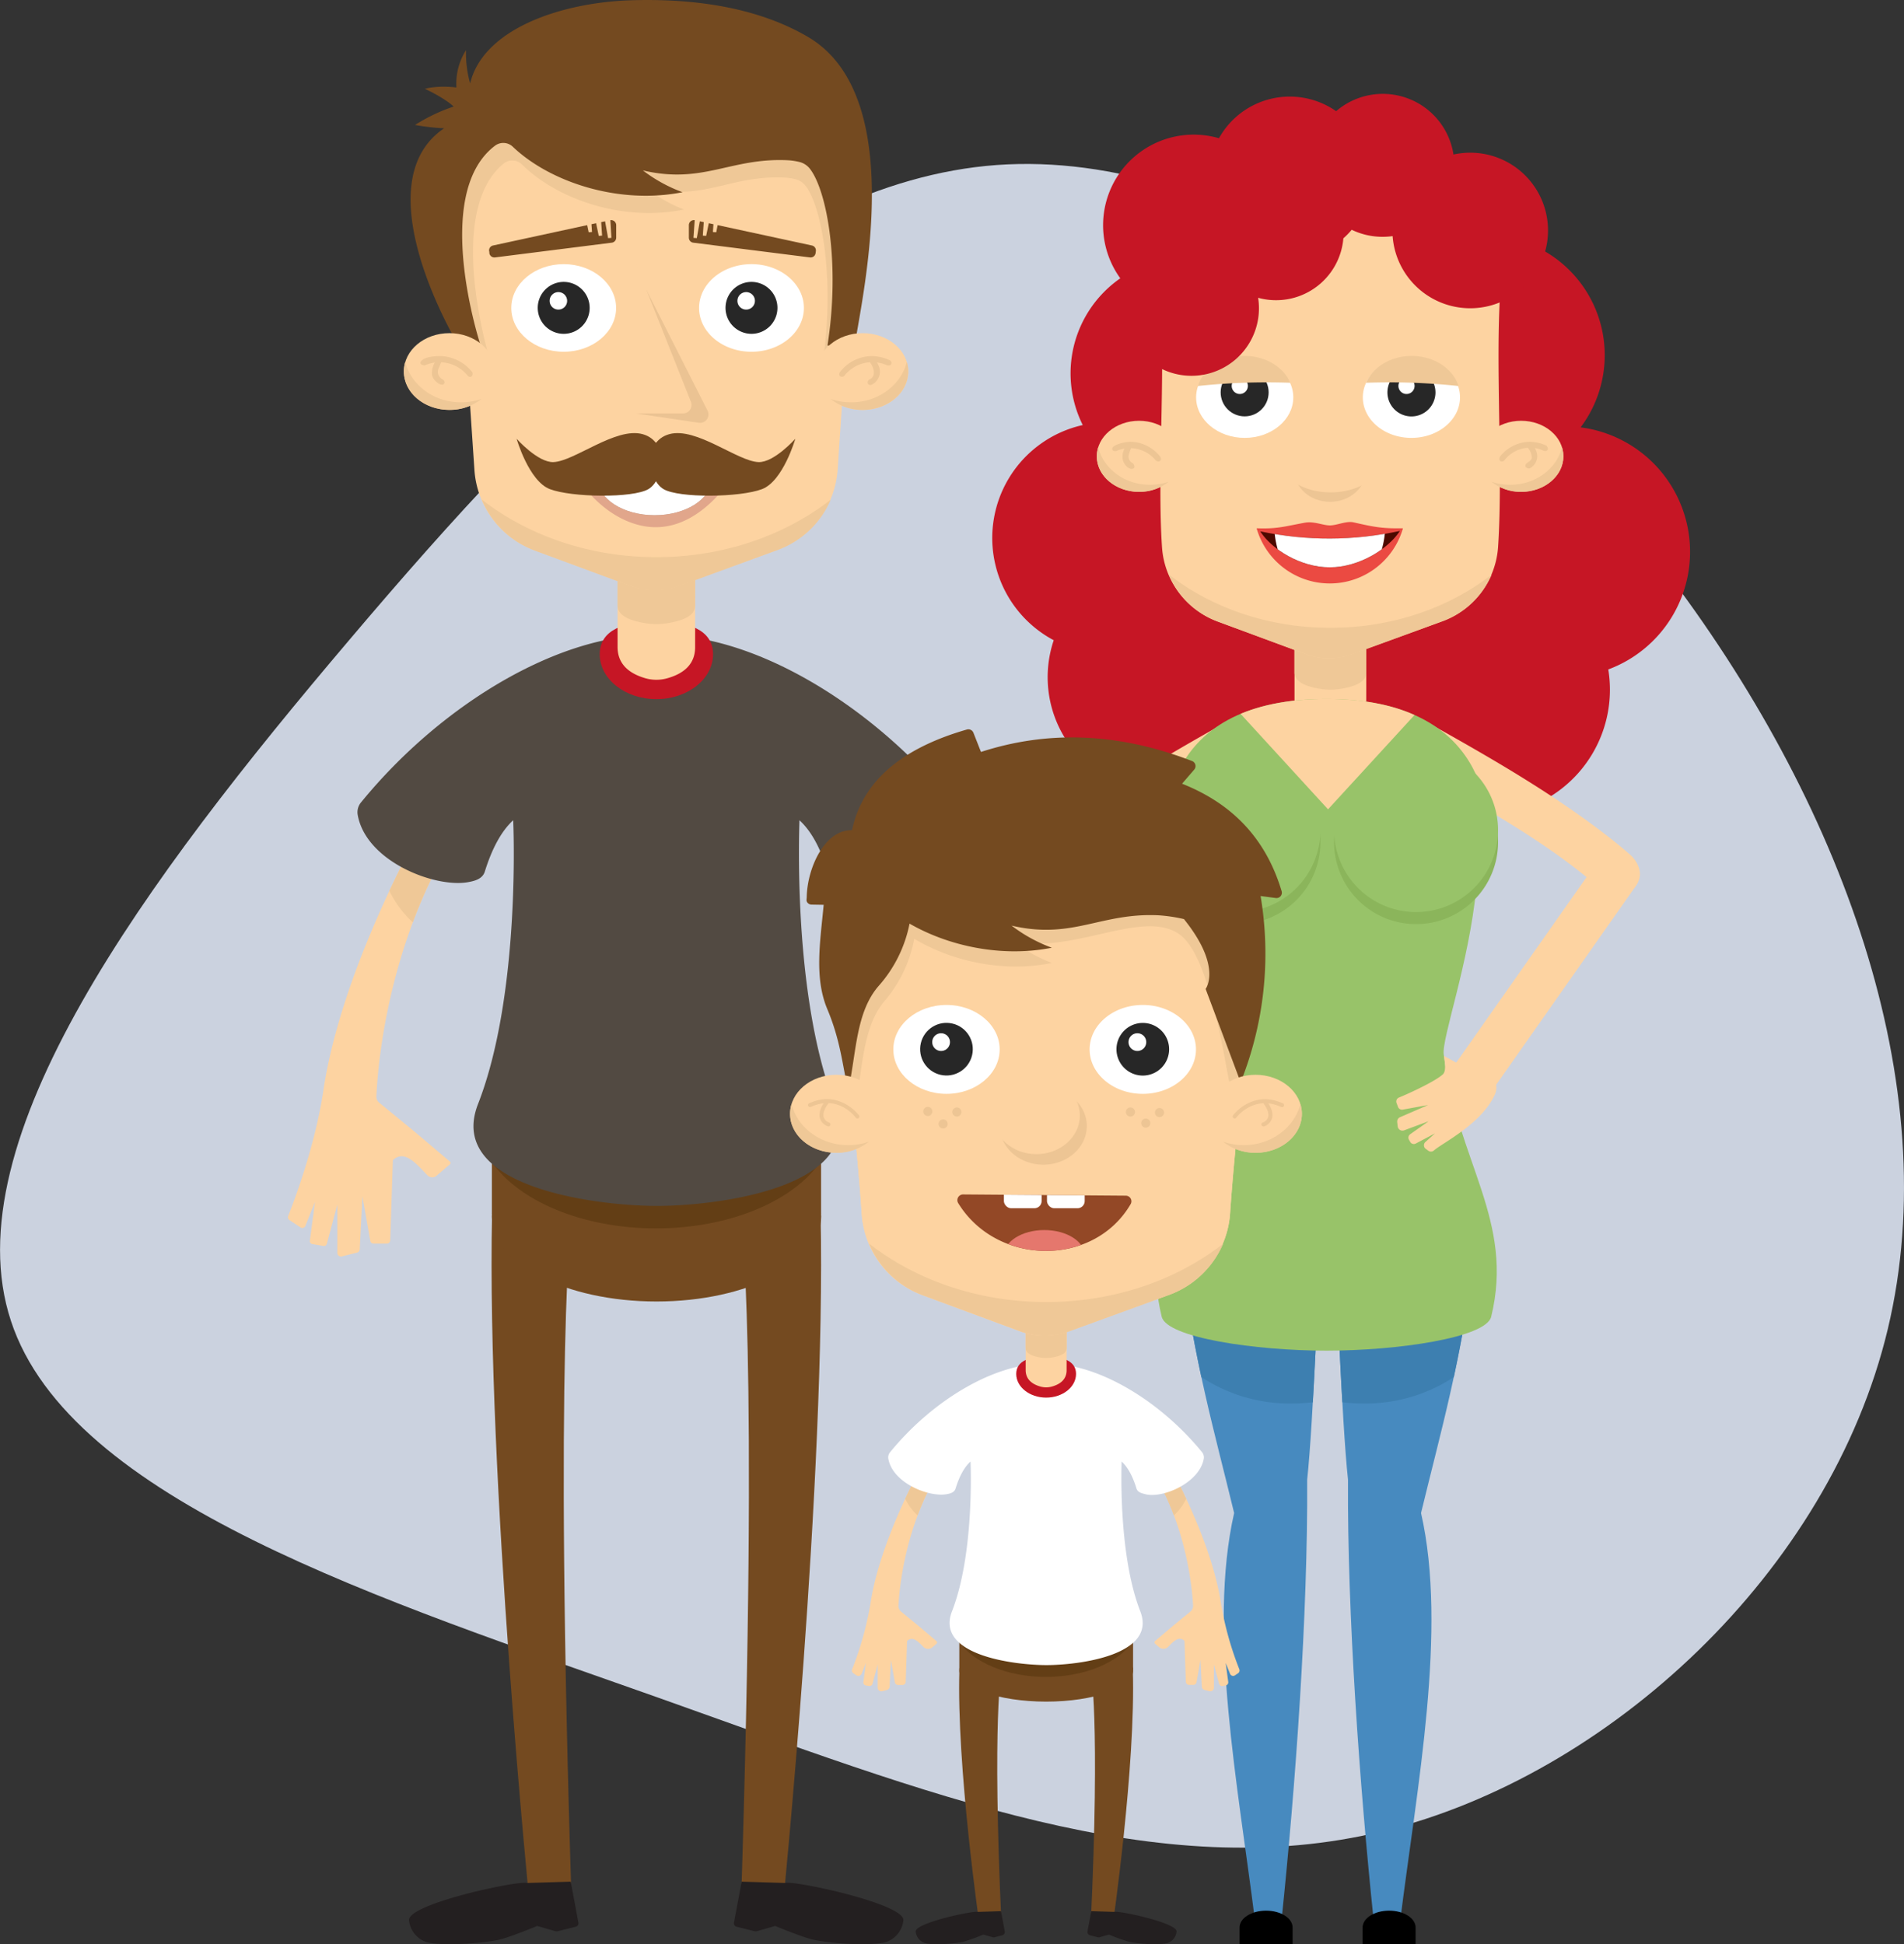 <svg xmlns="http://www.w3.org/2000/svg" viewBox="0 0 627 640.36"><rect x="0" y="0" width="627" height="640.36" fill="#333333" stroke="none"/><defs><clipPath id="clip-path"><path class="cls-1" d="M215.57 145.8c10.31 0 18.68 5.35 18.68 11.95s-8.37 11.95-18.68 11.95-18.68-5.36-18.68-11.95 8.37-11.95 18.68-11.95z"/></clipPath><clipPath id="clip-path-2"><path class="cls-1" d="M461 174.86c-3.85 6-13.55 12-23.11 12S418.84 181 415 175a108.82 108.82 0 0046-.14z"/></clipPath><clipPath id="clip-path-3"><path class="cls-1" d="M372.33 396.6a1.85 1.85 0 00-1.59-2.78l-53.59-.41a1.89 1.89 0 00-1.63.94 1.86 1.86 0 000 1.88c12.7 20.77 44.63 21.21 56.81.37z"/></clipPath><style>.cls-1{fill:none;clip-rule:evenodd}.cls-14,.cls-3{fill:#fdd3a1}.cls-11,.cls-12,.cls-15,.cls-17,.cls-19,.cls-20,.cls-21,.cls-23,.cls-27,.cls-3,.cls-4,.cls-5,.cls-7,.cls-9{fill-rule:evenodd}.cls-4{fill:#efc897}.cls-5,.cls-6{fill:#744a20}.cls-7{fill:#633e15}.cls-9{fill:#c61625}.cls-11,.cls-30{fill:#fff}.cls-12,.cls-22{fill:#272727}.cls-13,.cls-23{fill:#edc594}.cls-15{fill:#231f20}.cls-17{fill:#934826}.cls-19{fill:#478abf}.cls-21{fill:#3d7fb0}.cls-27{fill:#98c369}</style></defs><g id="Layer_2" data-name="Layer 2"><g id="Layer_1-2" data-name="Layer 1"><path d="M328.2 54.35C251.65 60 182 131.68 115.05 210.75 48.09 289.66-16 375.64 3.6 435.06c19.49 59.42 122.92 92.12 212.52 123.87 89.45 31.75 165.21 62.4 239.4 44.17s147-85.2 166.15-165.37c19.18-80.32-15.24-174-74.19-251-59.1-77.21-142.57-137.88-219.28-132.38z" fill="#cbd2df"/><path class="cls-3" d="M137.68 274.76s-25.35 44.89-31.19 84.39c-2.73 18.48-9.94 37.22-11.59 41.36a1.11 1.11 0 00.41 1.34l3.62 2.41a1.09 1.09 0 00.94.14 1.1 1.1 0 00.7-.65c1-2.51 3.17-7.91 3.17-7.91s-1.28 9.62-1.71 12.77a1 1 0 00.86 1.16l3.59.6a1 1 0 001.17-.76c.82-3.06 3.43-12.85 3.43-12.85v15.9a1.2 1.2 0 001.48 1.16l5-1.25a1.2 1.2 0 00.91-1.1c.18-3.67.87-17.46.87-17.46l2.6 14.71a1.06 1.06 0 001 .88h4.49a1.06 1.06 0 001.07-1c.17-5 .88-26.48.88-26.48 3.85-3.6 7.63 1.14 11.4 5a2.17 2.17 0 003 .11l4.38-3.75a.55.55 0 00.2-.45.58.58 0 00-.21-.45l-11.39-9.64-11.94-9.81a2.35 2.35 0 01-.87-1.89c.27-7 2.65-45.19 22.9-80.95.15-.29-9.17-5.53-9.17-5.53z"/><path class="cls-4" d="M128.23 293.41c5.31-11.33 9.45-18.65 9.45-18.65s9.3 5.28 9.17 5.5a166 166 0 00-10.91 23.52 34 34 0 01-7.71-10.37z"/><path class="cls-3" d="M294.1 274.76s25.35 44.89 31.19 84.39c2.73 18.48 9.93 37.22 11.58 41.36a1.1 1.1 0 01-.41 1.34l-3.62 2.41a1.08 1.08 0 01-.94.14 1.1 1.1 0 01-.7-.65c-1-2.51-3.16-7.91-3.16-7.91l1.7 12.77a1 1 0 01-.85 1.16l-3.59.6a1 1 0 01-1.17-.76c-.82-3.06-3.43-12.85-3.43-12.85v15.9a1.2 1.2 0 01-1.49 1.16l-5-1.25a1.18 1.18 0 01-.9-1.1c-.19-3.67-.88-17.46-.88-17.46l-2.59 14.71a1.07 1.07 0 01-1.05.88h-4.5a1.06 1.06 0 01-1.06-1c-.17-5-.89-26.48-.89-26.48-3.85-3.6-7.63 1.14-11.4 5a2.17 2.17 0 01-3 .11c-1.41-1.2-3.43-2.93-4.37-3.75a.59.59 0 01-.21-.45.62.62 0 01.21-.45l11.43-9.67 12-9.81a2.37 2.37 0 00.86-1.89c-.27-7-2.64-45.19-22.9-80.95-.16-.26 9.14-5.5 9.14-5.5z"/><path class="cls-4" d="M303.54 293.41c-5.31-11.33-9.44-18.65-9.44-18.65s-9.3 5.28-9.18 5.5a165 165 0 0110.92 23.52 34 34 0 007.7-10.37z"/><path class="cls-5" d="M188.34 399.93s-26.3-.16-26.3 0c-1.84 86.65 12.62 229.89 12.62 229.89s13.7.56 13.68 0c-6.07-187.82 0-229.89 0-229.89zm55.59 0s26.3-.16 26.3 0c1.84 86.65-12.62 229.89-12.62 229.89s-13.7.56-13.68 0c6.07-187.82 0-229.89 0-229.89z"/><ellipse class="cls-6" cx="216.19" cy="400.69" rx="54.23" ry="27.98"/><path class="cls-6" d="M161.98 372.71h108.41v27.15H161.98z"/><path class="cls-7" d="M269.89 354.57l.51.73v27c-8.75 13.07-29.82 22.29-54.39 22.29-24.24 0-45.07-9-54-21.76v-28l.08-.1.07-.1z"/><path d="M274.88 363.63c10.76 27.58-39 33.56-58.53 33.56s-69.7-6-58.93-33.56c14.25-36.52 11.58-93.47 11.58-93.47-4 3.68-7.05 9.53-9.34 16.89-.75 2.4-3.14 3.09-5.61 3.52-10.89 1.9-33.44-6.81-36.24-22.08a5.08 5.08 0 011-4.11c27.15-33.3 66.58-56 96.79-55.13h1c30.21-.92 69.64 21.83 96.82 55.11a5.08 5.08 0 011.07 4.14c-2.85 15.26-25.82 24.74-36.28 22.09-2.44-.62-4.88-1.13-5.63-3.53-2.28-7.37-5.28-13.22-9.32-16.9.07 0-2.63 56.95 11.62 93.47z" fill="#524a42" fill-rule="evenodd"/><path class="cls-9" d="M216.15 204.64c10.3 0 18.66 2.68 18.66 10.84s-8.36 14.8-18.66 14.8-18.66-6.63-18.66-14.8 8.36-10.84 18.66-10.84z"/><path class="cls-3" d="M228.93 175.59h-25.56v37.48c0 5.63 3.72 8.74 9.12 10.31a13.2 13.2 0 007.32 0c5.39-1.53 9.1-4.62 9.1-10.21.02-12.09.02-37.58.02-37.58z"/><path class="cls-4" d="M228.93 178.35h-25.56v21.1c0 3.17 3.72 4.93 9.12 5.81a23.34 23.34 0 007.32 0c5.39-.87 9.1-2.6 9.1-5.75.02-6.81.02-21.16.02-21.16z"/><path class="cls-3" d="M282.79 51.25a30.41 30.41 0 00-16.54-29.14c-34.77-17.62-68.34-17.22-100.83-.23a30.41 30.41 0 00-16.18 29c1.79 26.74 5.14 76.46 7 104A30.36 30.36 0 00176 181.24l31.52 11.67a23.39 23.39 0 0016.12 0l32.32-11.77a30.38 30.38 0 0019.89-26.48c1.82-27.37 5.15-76.61 6.94-103.41z"/><path class="cls-5" d="M201 72.52a1.67 1.67 0 011.92 1.63v4.14a1.66 1.66 0 01-1.45 1.64L163 84.79a1.71 1.71 0 01-1.22-.33 1.68 1.68 0 01-.63-1.11c0-.22 0-.45-.08-.67a1.64 1.64 0 011.29-1.82l31-6.71.49 2.35 1.1-.08-.18-2.57 1.53-.33.87 4.17 1.1-.08-.3-4.45 1.28-.28 1 5.55 1.09-.08zm35.32 1.63l31.06 6.71a1.66 1.66 0 011.29 1.82l-.09.67a1.67 1.67 0 01-.62 1.11 1.72 1.72 0 01-1.22.33l-38.45-4.86a1.66 1.66 0 01-1.44-1.64v-4.14a1.63 1.63 0 01.61-1.28 1.67 1.67 0 011.31-.35l-.41 5.83 1.1.08 1-5.55 1.29.28-.31 4.45 1.1.08.87-4.17 1.53.33-.18 2.57 1.1.08z"/><path class="cls-4" d="M158.62 164.51c15.11 11.77 35.32 19 57.5 19s42.34-7.18 57.45-18.93a30.38 30.38 0 01-17.57 16.6L223.71 193a23.36 23.36 0 01-16.11 0l-31.52-11.67a30.41 30.41 0 01-17.46-16.82z"/><path d="M212.86 95.46L233 135.25a2.77 2.77 0 01-.22 2.88 2.8 2.8 0 01-2.67 1.12l-20.67-3.08" fill="#ebc393" fill-rule="evenodd"/><path class="cls-3" d="M208.05 83.36l19.48 49a2.78 2.78 0 01-2.59 3.81h-16.89"/><path class="cls-11" d="M185.63 87c9.53 0 17.26 6.47 17.26 14.43s-7.73 14.43-17.26 14.43-17.26-6.47-17.26-14.43S176.11 87 185.63 87z"/><path class="cls-12" d="M185.63 92.85a8.55 8.55 0 11-8.55 8.55 8.55 8.55 0 018.55-8.55z"/><path class="cls-11" d="M183.88 96.21a2.88 2.88 0 11-2.88 2.88 2.87 2.87 0 012.88-2.88zM247.47 87c9.53 0 17.26 6.47 17.26 14.43s-7.73 14.43-17.26 14.43-17.26-6.47-17.26-14.43S237.94 87 247.47 87z"/><path class="cls-12" d="M247.47 92.85a8.55 8.55 0 11-8.55 8.55 8.55 8.55 0 018.55-8.55z"/><path class="cls-11" d="M245.71 96.21a2.88 2.88 0 11-2.87 2.88 2.88 2.88 0 012.87-2.88z"/><path class="cls-4" d="M265.5 61.49a6.32 6.32 0 00-3.6-2.49 19.94 19.94 0 00-3.51-.51c-18.11-.89-26.66 8-45.65 3.35a46.77 46.77 0 0012.5 7.16c-20 4.13-41.57-3.23-53.31-14.78a4.52 4.52 0 00-6.09-.33c-19.76 16.16-4.33 65.26-4.33 65.26l-6.86.32s-30.74-53-4.57-71.55c-4.28-.16 7.31-18 8.2-14.8 4.13-18 28.91-26.73 51.21-27.37 24.7-.7 42.43 4.27 55.14 12 31.5 19.12 17.64 83.49 14.86 101.73h-8.57C274.9 93 270.89 69 265.5 61.49z"/><path class="cls-5" d="M266.75 55.64a6.33 6.33 0 00-3.48-2.29 21.29 21.29 0 00-3.86-.57c-18.92-.89-27.86 8-47.7 3.35a49.37 49.37 0 0013.06 7.18c-21 4.15-43.63-3.3-55.86-14.94A4.54 4.54 0 00163 48c-21.09 15.93-4.81 65.5-4.81 65.5l-7.17.31s-32.12-53-4.78-71.55a75.65 75.65 0 01-9.57-1.1 58.33 58.33 0 0112.73-6.07c-3.47-3.13-9.47-5.83-9.47-5.83s3.79-1.21 10.37-.45a20.49 20.49 0 013.16-12.27 36.64 36.64 0 001.36 10.93C159.14 9.44 185 .7 208.32.07c25.8-.7 44.32 4.27 57.6 12 32.91 19.12 18.43 83.48 15.53 101.72h-8.95c4.18-26.64-.08-50.74-5.75-58.15z"/><path class="cls-3" d="M148 109.73c8.3 0 15 5.67 15 12.65S156.3 135 148 135s-15-5.66-15-12.65 6.7-12.62 15-12.62z"/><path class="cls-4" d="M133.45 119.21c1.92 7.63 9.42 13.32 18.37 13.32a20.49 20.49 0 006.71-1.12A16.54 16.54 0 01148 135c-8.3 0-15-5.66-15-12.65a10.5 10.5 0 01.45-3.14z"/><path class="cls-13" d="M145.06 117.29a13.8 13.8 0 0110.39 5.21c.66.84-.44 2.49-1.53 1.13a11.89 11.89 0 00-14.08-3.25s-2.15-.19-1.13-1.46 3.88-1.63 6.35-1.63z"/><path class="cls-13" d="M144.76 118c1.11.08.6 1.2-.23 3.12a3.52 3.52 0 00-.16.39 2.77 2.77 0 001.45 3.48s.75.53.53 1.17c-.55 1.63-3.79-.68-4.09-2.71a6.73 6.73 0 011.74-5.12.82.82 0 01.76-.33z"/><ellipse class="cls-14" cx="284.07" cy="122.38" rx="15.04" ry="12.65"/><path class="cls-4" d="M298.63 119.21c-1.93 7.63-9.43 13.32-18.38 13.32a20.58 20.58 0 01-6.71-1.12 16.56 16.56 0 0010.53 3.59c8.3 0 15-5.66 15-12.65a10.82 10.82 0 00-.44-3.14z"/><path class="cls-13" d="M287.21 117.29a14.68 14.68 0 015.81 1.37 1.18 1.18 0 01.55.89c0 .7-.78 1.07-1.65.69a11.75 11.75 0 00-13.84 3.48c-.66.87-2.66.18-1.19-1.53a13.4 13.4 0 0110.32-4.9z"/><path class="cls-13" d="M287.42 118c.88.07 1.38 1.27 1.83 2.29a4.75 4.75 0 01-2.25 6.44 1.19 1.19 0 01-.79 0c-.69-.33-.69-1.37.27-1.83 1.82-.88 1.59-3.38.11-5.39 0-.04-.23-1.51.83-1.51z"/><path class="cls-15" d="M173.46 620.2c-2.6-.91-39.33 6.85-38.76 12.31a8.42 8.42 0 006.42 7.34c5.65 1.07 17 .31 22.93-.91 3.66-.75 12.84-4.59 12.84-4.59l6.11 1.75a1.26 1.26 0 00.61 0l6-1.5a1.15 1.15 0 00.86-1.34l-2.52-13.5zm85.26 0c2.59-.91 39.32 6.85 38.76 12.31a8.45 8.45 0 01-6.42 7.34c-5.66 1.07-17 .31-22.94-.91-3.65-.75-12.84-4.59-12.84-4.59l-6.12 1.75a1.22 1.22 0 01-.6 0l-6-1.5a1.16 1.16 0 01-.86-1.34l2.53-13.5z"/><path d="M194.31 152.35c1.52.13 2.61 1.19 3.6 2.48 5.5 7.07 13.76 12.87 22.09 10.47 5.94-1.71 10.37-6.56 13.89-11.37 0 0 2.34-2.19 4.55-1.32a4 4 0 011.6 6.11c-.13.19-.27.38-.41.56-6.75 9-16.88 16.74-29.09 13.69-8.17-2-15.09-8-19.62-14.49a4.82 4.82 0 01-.64-2.95 4 4 0 013.27-3.15 2.59 2.59 0 01.76-.03z" fill="#e1a68b"/><path class="cls-17" d="M215.57 145.8c10.31 0 18.68 5.35 18.68 11.95s-8.37 11.95-18.68 11.95-18.68-5.36-18.68-11.95 8.37-11.95 18.68-11.95z"/><g clip-path="url(#clip-path)"><path class="cls-11" d="M233.58 158a29.74 29.74 0 01-1.16 6.39 24.52 24.52 0 01-34.1 0 29.74 29.74 0 01-1.16-6.39z"/></g><path class="cls-5" d="M211.64 143c-8.85-2.47-22.47 8.95-29.39 9.2-5.11.19-12.12-7.67-12.12-7.67s4 13.91 10.94 16.57c7.24 2.76 27.36 3 32.46 0s6.96-15.62-1.89-18.1z"/><path class="cls-5" d="M220.39 143c8.85-2.47 22.47 8.95 29.39 9.2 5.11.19 12.12-7.67 12.12-7.67s-4 13.91-10.95 16.57c-7.23 2.76-27.35 3-32.45 0s-6.96-15.62 1.89-18.1z"/><path class="cls-19" d="M388.57 412.85c5.05 37.27 11 57.24 17.84 85.49-8.74 38.35 1.35 90.21 6.86 134.25l8.77-.32c4.58-43.84 8.69-100.76 8.42-144.91 2.05-18.75 4-72.06 4.16-72z"/><path class="cls-20" d="M408.2 635v-.14c0-3.07 3.91-5.55 8.73-5.55s8.73 2.48 8.73 5.55v5.54H408.2z"/><path class="cls-21" d="M395.62 453.57c-2.52-11.71-4.87-24.6-7.05-40.72l46.05 2.49c-.1 0-1.05 24.79-2.29 46.52a59.22 59.22 0 01-7 .41 52.78 52.78 0 01-29.71-8.7z"/><path class="cls-19" d="M485.8 412.85c-5.05 37.27-11 57.24-17.84 85.49 8.74 38.35-1.35 90.21-6.86 134.25l-8.77-.32c-4.58-43.84-8.69-100.76-8.42-144.91-2.05-18.75-4-72.06-4.16-72z"/><path class="cls-20" d="M466.17 635v-.14c0-3.07-3.91-5.55-8.73-5.55s-8.73 2.48-8.73 5.55v5.54h17.46z"/><path class="cls-21" d="M478.75 453.57c2.52-11.71 4.86-24.6 7.05-40.72l-46.05 2.49c.1 0 1.05 24.79 2.29 46.52a59.09 59.09 0 007 .41 52.78 52.78 0 0029.71-8.7z"/><path class="cls-9" d="M474.86 173a41.21 41.21 0 018-16.93 39.54 39.54 0 1137.65-15.31 41.33 41.33 0 019.11 79.73 42.23 42.23 0 01.54 6.69 41.32 41.32 0 01-64.8 34h-87.63v-.38A38.14 38.14 0 01347 210.87a38.12 38.12 0 019.56-70.87 38.11 38.11 0 1142.35 20.18A37.85 37.85 0 01402.7 173z"/><path class="cls-14" d="M410.06 235.59c5.22.35 9.12 6.76 6 11.56a7.67 7.67 0 01-1.86 1.95 6.88 6.88 0 01-.76.48c-21.13 11.74-42.31 23.68-61.21 38.55-2.12 1.66-4.19 3.39-6.19 5.19 0 0-3.07 2.37-6.29 1.81a7.76 7.76 0 01-6-9.08c.86-3.6 4.57-5.92 7.8-8.52 11.37-9.16 23.77-17 36.31-24.63 9-5.47 18.15-10.71 27.36-15.85l1-.53a8.31 8.31 0 013.84-.93zm54.39-.01c2.13.25 4 1.48 5.92 2.54 20.74 11.62 41.46 23.5 60 38.05 2.32 1.82 4.6 3.7 6.8 5.66 0 0 3.1 2.89 2.86 6.43-.39 5.51-7.86 9.16-12.64 4.87l-.54-.49c-13.11-11.58-28-20.55-43-29.47q-11.28-6.72-22.76-13.09l-.95-.52a8.9 8.9 0 01-.76-.49c-3.83-2.78-4-9.5.29-12.29a7.82 7.82 0 014.78-1.2z"/><path class="cls-3" d="M449.93 199.49h-23.64v34.65c0 5.21 3.45 8.09 8.44 9.54a12.27 12.27 0 006.77 0c5-1.42 8.41-4.27 8.41-9.45.02-11.17.02-34.74.02-34.74z"/><path class="cls-4" d="M449.93 202h-23.64v19.52c0 2.93 3.45 4.56 8.44 5.37a21.36 21.36 0 006.77 0c5-.8 8.41-2.41 8.41-5.32.02-6.26.02-19.57.02-19.57z"/><path class="cls-3" d="M494.06 95.86a28.11 28.11 0 00-15.3-26.95c-32.14-16.29-51.84-15.91-81.88-.21a28.11 28.11 0 00-15 26.77c.08 1.22.16 2.49.25 3.8 1.7 25.41-1.1 56.8.53 81A28.08 28.08 0 00401 204.71l29.15 10.79a21.57 21.57 0 0014.9 0l29.89-10.89a28.06 28.06 0 0018.39-24.49c1.67-25.29-.94-59.48.73-84.26z"/><path class="cls-4" d="M384.92 189.24c14 10.88 32.66 17.54 53.17 17.54s39.15-6.64 53.12-17.5A28.11 28.11 0 01475 204.65l-29.88 10.89a21.57 21.57 0 01-14.9 0l-29.15-10.79a28.07 28.07 0 01-16.15-15.51z"/><path class="cls-11" d="M409.89 117.54c8.81 0 16 6 16 13.34s-7.16 13.35-16 13.35-16-6-16-13.35 7.19-13.34 16-13.34z"/><circle class="cls-22" cx="409.89" cy="129.25" r="7.9" transform="rotate(-89.86 409.874 129.253)"/><path class="cls-11" d="M408.27 124.45a2.66 2.66 0 11-2.66 2.66 2.66 2.66 0 012.66-2.66zm56.52-6.91c8.81 0 16 6 16 13.34s-7.15 13.35-16 13.35-16-6-16-13.35 7.21-13.34 16-13.34z"/><path class="cls-12" d="M464.79 121.34a7.91 7.91 0 11-7.9 7.91 7.91 7.91 0 017.9-7.91z"/><path class="cls-11" d="M463.17 124.45a2.66 2.66 0 11-2.66 2.66 2.66 2.66 0 012.66-2.66z"/><path class="cls-3" d="M375.1 138.59c7.67 0 13.9 5.24 13.9 11.69S382.77 162 375.1 162s-13.91-5.24-13.91-11.7 6.23-11.71 13.91-11.71z"/><path class="cls-4" d="M361.64 147.35c1.78 7.05 8.71 12.32 17 12.32a18.85 18.85 0 006.2-1 15.27 15.27 0 01-9.74 3.33c-7.68 0-13.91-5.24-13.91-11.7a9.91 9.91 0 01.45-2.95z"/><path class="cls-13" d="M372.38 145.5a12.77 12.77 0 019.75 5 1.18 1.18 0 01.12 1c-.3.64-1.18.69-1.78 0a11 11 0 00-12.9-2.93s-.86.19-1.2-.38c-.61-1 1.44-1.88 3.08-2.27a12.56 12.56 0 012.93-.42z"/><path class="cls-13" d="M372.12 146.14c1.17.12.21 1.53-.4 3.6a2.43 2.43 0 001.43 2.89s1.1 1.49-.21 1.77-2.86-1.46-3.17-2.88a5.36 5.36 0 011.71-5.19.83.83 0 01.64-.19z"/><path class="cls-3" d="M500.92 138.59c-7.67 0-13.9 5.24-13.9 11.69s6.23 11.7 13.9 11.7 13.91-5.24 13.91-11.7-6.23-11.69-13.91-11.69z"/><path class="cls-4" d="M514.38 147.35c-1.78 7.05-8.71 12.32-17 12.32a18.85 18.85 0 01-6.2-1 15.27 15.27 0 009.73 3.35c7.68 0 13.91-5.24 13.91-11.7a9.91 9.91 0 00-.44-2.97z"/><path class="cls-13" d="M503.82 145.5a13.83 13.83 0 015.4 1.27s1.16 1.21 0 1.73c-.59.26-1.27-.24-2-.49a10.63 10.63 0 00-11.82 3.62 1.19 1.19 0 01-1 .36c-.75-.16-.95-1.07-.12-2a12.78 12.78 0 019.54-4.49z"/><path class="cls-13" d="M504 146.14c.85.05 1.34 1.18 1.78 2.16a4.49 4.49 0 01-2.12 6s-1.56 0-1.3-1.1 2.19-1.12 2.08-2.74a5.32 5.32 0 00-1.21-2.83 1 1 0 01.77-1.49z"/><path class="cls-4" d="M394.47 127.14c1.81-5.7 8-9.9 15.42-9.9 6.92 0 12.82 3.69 15 8.83-2.52-.08-5.09-.13-7.69-.13a210.7 210.7 0 00-22.73 1.2zm85.83 0c-1.81-5.7-8-9.9-15.42-9.9-6.92 0-12.81 3.69-15 8.83 2.52-.08 5.09-.13 7.69-.13a210.56 210.56 0 0122.73 1.2z"/><path class="cls-9" d="M440 36.62a23.55 23.55 0 0138.64 14.27 26.09 26.09 0 015.56-.6 25.62 25.62 0 11-25.6 27.48 23.81 23.81 0 01-3.29.23 23.33 23.33 0 01-10.18-2.32 26.16 26.16 0 01-2.75 2.82 22.24 22.24 0 01-28.07 19.58 23.05 23.05 0 01.27 3.45 22.22 22.22 0 11-43.3-7 29.83 29.83 0 0130.13-49A26.68 26.68 0 01440 36.62z"/><path class="cls-23" d="M438 144.23c6.54 0 11.85 4.72 11.85 10.53s-5.31 10.53-11.85 10.53-11.85-4.72-11.85-10.53 5.29-10.53 11.85-10.53z"/><path class="cls-3" d="M438.17 141.12c9.06 0 16.42 4.72 16.42 10.53s-7.36 10.53-16.42 10.53-16.42-4.72-16.42-10.53 7.36-10.53 16.42-10.53z"/><path d="M462 174a25.06 25.06 0 01-48.19 0c6.84.25 9.1-.6 15.88-1.84 3.07-.55 6 .92 8.32.89s5.36-1.53 7.74-1c7.16 1.63 9.57 2.05 16.25 1.95z" fill="#eb4a42" fill-rule="evenodd"/><path d="M461 174.86c-3.85 6-13.55 12-23.11 12S418.84 181 415 175a108.82 108.82 0 0046-.14z" fill="#4c0900" fill-rule="evenodd"/><g clip-path="url(#clip-path-2)"><path class="cls-11" d="M456.11 174.86a29.74 29.74 0 01-1.16 6.39 24.52 24.52 0 01-34.1 0 29.74 29.74 0 01-1.16-6.39z"/></g><path class="cls-27" d="M384.08 279.47c-1.36-11.2-.61-49.26 52.73-49.26s54.44 38.74 52.73 49.26c-.74 4.55-1.21 8.93-3.34 12.66-2.44 25.25-11.46 49.8-10.77 55.15 4.55 35.45 23.35 54.76 15.63 86.41-1.69 6.93-31 11.18-54.25 11.18s-52.56-4.25-54.25-11.18c-7.73-31.65 11.07-51 15.63-86.41.69-5.37-8.41-29.95-10.81-55.21-2.1-3.71-2.75-8.07-3.3-12.6z"/><path d="M407.56 250.38a27 27 0 11-26.74 27 26.88 26.88 0 0126.74-27zm58.5 0a27 27 0 11-26.74 27 26.88 26.88 0 0126.74-27z" fill="#8bb55b" fill-rule="evenodd"/><path class="cls-27" d="M407.56 246.41a27 27 0 11-26.74 27 26.89 26.89 0 0126.74-27zm58.5 0a27 27 0 11-26.74 27 26.88 26.88 0 0126.74-27z"/><path class="cls-3" d="M408.53 235.12c7.21-3 16.45-4.91 28.28-4.91 12.22 0 21.7 2 29 5.3l-28.48 31.06zm-27.14 125.53c-2-4.34 1.89-7.2 3.35-6.58a3.1 3.1 0 002.78-.19l7.41-4.33s1.49-.8 3.17-1.75c-.17 1.51-.89 4.91.36 6.07 2.47 2.29 10.76 6.14 14.46 7.65a1.4 1.4 0 01.79 1.8c-.15.42-.32.88-.47 1.28a1.41 1.41 0 01-1.58.9l-8.34-1.5 9.23 3.95a1.58 1.58 0 01.95 1.62c-.05.43-.1.93-.16 1.41a1.58 1.58 0 01-2.11 1.31l-8.08-3 6.08 4.29a1.36 1.36 0 01.4 1.79l-.42.74a1.36 1.36 0 01-1.82.53l-6.32-3.35 3.14 2.84a1.45 1.45 0 01-.12 2.26l-.86.62a1.44 1.44 0 01-1.83-.1c-2.73-2.41-15.54-8.57-20.01-18.26zm110.83-.03c2-4.34-1.9-7.2-3.35-6.58a3.1 3.1 0 01-2.78-.19l-7.41-4.33s-1.49-.8-3.17-1.75c.17 1.51.89 4.91-.36 6.07-2.48 2.29-10.76 6.14-14.47 7.66a1.41 1.41 0 00-.79 1.79c.16.42.33.88.48 1.29a1.4 1.4 0 001.57.89l8.35-1.51-9.23 4a1.57 1.57 0 00-.95 1.62c.05.43.1.93.16 1.41a1.57 1.57 0 002.11 1.31l8.08-3-6.09 4.29a1.38 1.38 0 00-.39 1.8l.42.73a1.36 1.36 0 001.82.53l6.32-3.35-3.14 2.84a1.45 1.45 0 00.12 2.26l.85.62a1.45 1.45 0 001.84-.1c2.73-2.45 15.54-8.61 20.01-18.3z"/><path class="cls-14" d="M341.6 280.31a7.92 7.92 0 015.72 3.17l48.05 68.42c3.16 4.79-.72 12.42-6.95 11.72a7.56 7.56 0 01-4.71-2.43 6.36 6.36 0 01-.56-.7l-48.06-68.42a8.81 8.81 0 01-.47-.77c-2.24-4.19.62-10.28 5.63-10.93a6.49 6.49 0 011.35-.06zm191.31-.02a6.46 6.46 0 013 .87 7.72 7.72 0 013.09 10.11 6.17 6.17 0 01-.48.77l-48.05 68.42C487 365 478.53 364 477.08 357.9a7.56 7.56 0 01.68-5.26 8.81 8.81 0 01.47-.77l48.06-68.42a7.91 7.91 0 016.62-3.16z"/><path class="cls-3" d="M303.08 483.8s-13.38 23.7-16.46 44.55a107.53 107.53 0 01-6 21.44 1.09 1.09 0 00.41 1.33l1 .68a1.1 1.1 0 001 .14 1.13 1.13 0 00.7-.65l1.43-3.57s-.58 4.28-.84 6.27a1 1 0 00.85 1.16l1 .16a1 1 0 001.16-.75l1.7-6.36v7.67a1.2 1.2 0 001.49 1.16l1.52-.38a1.21 1.21 0 00.91-1.1l.44-8.8s.92 5.23 1.29 7.35a1.07 1.07 0 001.06.88h1.46a1.06 1.06 0 001.06-1l.45-13.49c1.81-1.69 3.58.09 5.34 1.93a2.18 2.18 0 003 .14l1.32-1.14a.57.57 0 00.21-.45.6.6 0 00-.21-.45l-5.76-4.88-5.87-4.82a2.37 2.37 0 01-.87-1.92c.24-4.87 1.83-24.09 12.06-42.16.07-.15-4.85-2.94-4.85-2.94z"/><path class="cls-4" d="M298.09 493.65c2.81-6 5-9.85 5-9.85s4.91 2.79 4.84 2.91a88.56 88.56 0 00-5.76 12.41 18 18 0 01-4.08-5.47z"/><path class="cls-3" d="M385.65 483.8s13.38 23.7 16.46 44.55a107.53 107.53 0 006 21.44 1.1 1.1 0 01-.41 1.33c-.31.21-.68.46-1 .68a1.08 1.08 0 01-.94.14 1.13 1.13 0 01-.7-.65l-1.43-3.57s.57 4.28.84 6.27a1.05 1.05 0 01-.86 1.16l-1 .16a1 1 0 01-1.17-.75l-1.69-6.36v7.67a1.2 1.2 0 01-1.55 1.13l-1.52-.38a1.21 1.21 0 01-.91-1.1l-.44-8.8s-.92 5.23-1.3 7.35a1.06 1.06 0 01-1 .88h-1.46a1.07 1.07 0 01-1.07-1c-.11-3.32-.44-13.49-.44-13.49-1.81-1.69-3.58.09-5.35 1.93a2.17 2.17 0 01-3 .14l-1.33-1.14a.59.59 0 01-.2-.45.6.6 0 01.21-.45l5.76-4.88 5.87-4.82a2.4 2.4 0 00.87-1.92c-.24-4.87-1.83-24.09-12.06-42.16-.09-.12 4.82-2.91 4.82-2.91z"/><path class="cls-4" d="M390.63 493.65c-2.8-6-5-9.85-5-9.85s-4.91 2.79-4.84 2.91a88.56 88.56 0 015.76 12.41 17.79 17.79 0 004.08-5.47z"/><path class="cls-5" d="M329.82 549.91s-13.88-.06-13.88 0c-1 31.82 6.66 84.42 6.66 84.42s7.23.2 7.22 0c-3.2-68.98 0-84.42 0-84.42zm29.35 0s13.88-.06 13.88 0c1 31.82-6.66 84.42-6.66 84.42s-7.23.2-7.22 0c3.2-68.98 0-84.42 0-84.42z"/><path class="cls-5" d="M344.52 539.92c15.8 0 28.63 4.6 28.63 10.27s-12.83 10.27-28.63 10.27-28.62-4.6-28.62-10.27 12.83-10.27 28.62-10.27z"/><path class="cls-6" d="M315.91 525.93h57.22v23.96h-57.22z"/><path class="cls-7" d="M372.87 525.93l.27.39v14.24c-4.62 6.89-15.74 11.76-28.71 11.76-12.8 0-23.79-4.73-28.52-11.48v-14.95z"/><path class="cls-11" d="M375.5 530.71c5.68 14.56-20.56 17.72-30.89 17.72s-36.79-3.16-31.11-17.72c7.52-19.27 6.1-49.33 6.1-49.33-2.14 1.94-3.72 5-4.93 8.91-.4 1.27-1.66 1.63-3 1.86-5.75 1-17.65-3.6-19.13-11.65a2.65 2.65 0 01.56-2.17c14.33-17.58 35.14-29.59 51.08-29.1h.56c15.94-.49 36.76 11.52 51.11 29.08a2.75 2.75 0 01.56 2.19c-1.51 8.05-13.63 13.06-19.15 11.66-1.29-.33-2.58-.6-3-1.86-1.19-3.89-2.78-7-4.91-8.92.06 0-1.35 30.06 6.15 49.33z"/><path class="cls-9" d="M344.5 446.79c5.44 0 9.85 1.41 9.85 5.73s-4.41 7.81-9.85 7.81-9.85-3.5-9.85-7.81 4.41-5.73 9.85-5.73z"/><path class="cls-3" d="M351.25 431.46h-13.49v19.78c0 3 2 4.62 4.81 5.44a7 7 0 003.87 0c2.84-.81 4.8-2.44 4.8-5.39.01-6.38.01-19.83.01-19.83z"/><path class="cls-4" d="M351.25 432.91h-13.49v11.15c0 1.67 2 2.59 4.81 3.06a12.25 12.25 0 003.87 0c2.84-.45 4.8-1.37 4.8-3 .01-3.63.01-11.21.01-11.21z"/><path class="cls-3" d="M412.16 322a30.86 30.86 0 00-16.78-29.57c-35.27-17.86-69.33-17.46-102.28-.23a30.85 30.85 0 00-16.42 29.37c1.82 27.12 5.21 50.28 7.09 78.2a30.79 30.79 0 0020 26.8l32 11.85a23.69 23.69 0 0016.35 0l32.78-11.94a30.81 30.81 0 0020.18-26.87c1.92-27.75 5.25-50.43 7.08-77.61z"/><path class="cls-3" d="M412.16 322a30.86 30.86 0 00-16.78-29.57c-35.27-17.86-69.33-17.46-102.28-.23a30.85 30.85 0 00-16.42 29.37c1.82 27.12 5.21 50.28 7.09 78.2a30.79 30.79 0 0020 26.8l32 11.85a23.69 23.69 0 0016.35 0l32.78-11.94a30.81 30.81 0 0020.18-26.87c1.92-27.75 5.25-50.43 7.08-77.61z"/><path class="cls-4" d="M286.2 409.61c15.33 11.94 35.83 19.24 58.33 19.24s43-7.28 58.27-19.2a30.78 30.78 0 01-17.8 16.87l-32.78 11.94a23.69 23.69 0 01-16.35 0l-32-11.85a30.76 30.76 0 01-17.67-17zm14.88-100.4a44.14 44.14 0 01-9.65 20.33c-7.52 8.76-7.18 22.25-9.86 34.6-1.8-8.18-2.39-16.33-6.63-26.76s-.75-59.19 7.9-58.92c3.22-15.92 104.9-15.3 104.9-15.3 15.21 6.26 25 37 25 37a117.93 117.93 0 01-6.35 61.36c-1.94.67-5.88-45.17-18-53.78s-35.37 6.86-54.81 2.15a48 48 0 0012.8 7.28c-13.33 2.73-27.32.52-38.78-4.58a59.54 59.54 0 01-6.52-3.38z"/><path class="cls-5" d="M299.52 304.21a43.56 43.56 0 01-10 20.33c-7.8 8.76-7.44 22.25-10.21 34.6-1.87-8.18-2.49-16.33-6.87-26.76s-2.3-22.39-1.2-34.36l-4-.07a1.76 1.76 0 01-1.46-.82c-.32-.51-.13-1.08-.12-1.68.19-9.68 6-22.26 14.92-22 3.33-15.92 16.06-26.92 37.83-33.17a1.78 1.78 0 012.14 1.05l2.49 6.34c22-7.14 45.16-6.43 69.53 3a1.74 1.74 0 011.07 1.23 1.77 1.77 0 01-.38 1.59l-4 4.64c15.75 6.25 27.36 17.27 32.79 35.39a1.76 1.76 0 01-.35 1.66 1.78 1.78 0 01-1.58.6l-5-.66a114.26 114.26 0 01-6.57 61.36l-11.53-30.76s5.59-7.19-7.14-23a51.85 51.85 0 00-8.37-1.25c-19.2-.9-28.26 8.1-48.39 3.4a50 50 0 0013.25 7.28c-16.5 3.28-34.03-.54-46.85-7.94z"/><path class="cls-3" d="M275.43 354c8.42 0 15.25 5.75 15.25 12.83s-6.83 12.84-15.25 12.84-15.25-5.75-15.25-12.84S267 354 275.43 354z"/><path class="cls-4" d="M260.66 363.65c1.95 7.74 9.56 13.52 18.64 13.52a20.62 20.62 0 006.81-1.14 16.79 16.79 0 01-10.68 3.68c-8.42 0-15.25-5.75-15.25-12.84a10.82 10.82 0 01.48-3.22z"/><path class="cls-13" d="M282.33 368.39a.65.65 0 01-.53-.27c-.24-.33-5.73-7.66-14.78-3.55a.66.66 0 01-.87-.33.65.65 0 01.33-.87c10-4.57 16.33 3.89 16.39 4a.66.66 0 01-.15.92.69.69 0 01-.39.1z"/><path class="cls-13" d="M272.84 371a.8.8 0 01-.26-.05 4.09 4.09 0 01-2.6-2.72c-.63-2.48 1.5-5.2 1.59-5.31a.66.66 0 111 .82s-1.81 2.33-1.34 4.17a2.77 2.77 0 001.84 1.82.66.66 0 01-.26 1.27z"/><path class="cls-3" d="M413.46 354c-8.42 0-15.25 5.75-15.25 12.83s6.83 12.84 15.25 12.84 15.25-5.75 15.25-12.84S421.88 354 413.46 354z"/><path class="cls-4" d="M428.23 363.65c-2 7.74-9.57 13.52-18.64 13.52a20.57 20.57 0 01-6.81-1.14 16.79 16.79 0 0010.68 3.68c8.42 0 15.25-5.75 15.25-12.84a11.15 11.15 0 00-.48-3.22z"/><path class="cls-13" d="M406.55 368.39a.65.65 0 01-.53-1c.06-.09 6.34-8.55 16.39-4a.66.66 0 11-.54 1.2c-9.08-4.13-14.73 3.47-14.78 3.55a.65.65 0 01-.54.25z"/><path class="cls-13" d="M416.05 371a.66.66 0 01-.26-1.27 2.79 2.79 0 001.84-1.82c.47-1.84-1.33-4.15-1.35-4.17a.67.67 0 01.11-.93.65.65 0 01.92.11c.1.11 2.23 2.83 1.6 5.31a4.11 4.11 0 01-2.61 2.77.74.74 0 01-.25 0z"/><path class="cls-15" d="M322 629.72c-1.37-.48-20.76 3.61-20.46 6.5a4.43 4.43 0 003.39 3.87c3 .57 9 .16 12.1-.48a60.92 60.92 0 006.78-2.42l3.09.88a1.11 1.11 0 00.6 0l2.51-.63a1.15 1.15 0 00.86-1.34c-.39-2.12-1.23-6.62-1.23-6.62zm45 0c1.37-.48 20.76 3.61 20.46 6.5a4.45 4.45 0 01-3.39 3.87c-3 .57-9 .16-12.1-.48a60.92 60.92 0 01-6.78-2.42l-3.09.88a1.11 1.11 0 01-.6 0l-2.51-.63a1.15 1.15 0 01-.86-1.34c.39-2.12 1.23-6.62 1.23-6.62z"/><path class="cls-11" d="M311.69 331c9.66 0 17.51 6.56 17.51 14.64s-7.85 14.64-17.51 14.64-17.51-6.56-17.51-14.64S302 331 311.69 331z"/><circle class="cls-22" cx="311.69" cy="345.59" r="8.67" transform="rotate(-76.72 311.671 345.588)"/><path class="cls-11" d="M309.91 340.32a2.92 2.92 0 11-2.92 2.92 2.92 2.92 0 012.92-2.92zm66.42-9.32c9.66 0 17.51 6.56 17.51 14.64s-7.85 14.64-17.51 14.64-17.51-6.56-17.51-14.64S366.66 331 376.33 331z"/><path class="cls-12" d="M376.33 336.92a8.67 8.67 0 11-8.67 8.67 8.67 8.67 0 018.67-8.67z"/><path class="cls-11" d="M374.55 340.32a2.92 2.92 0 11-2.92 2.92 2.91 2.91 0 012.92-2.92z"/><path class="cls-23" d="M305.53 364.57a1.5 1.5 0 11-1.5 1.5 1.5 1.5 0 011.5-1.5zm66.73.19a1.5 1.5 0 11-1.5 1.5 1.5 1.5 0 011.5-1.5zm-61.68 3.93a1.5 1.5 0 11-1.5 1.5 1.5 1.5 0 011.5-1.5zm66.73-.27a1.5 1.5 0 11-1.5 1.5 1.5 1.5 0 011.5-1.5zm-62.21-3.66a1.5 1.5 0 11-1.5 1.5 1.5 1.5 0 011.5-1.5zm66.73.18a1.5 1.5 0 11-1.5 1.5 1.5 1.5 0 011.5-1.5zm-38.26-6.79c7.91 0 14.32 5.7 14.32 12.73s-6.41 12.73-14.32 12.73-14.32-5.71-14.32-12.73 6.42-12.73 14.32-12.73z"/><path class="cls-3" d="M341.28 354.67c7.91 0 14.32 5.71 14.32 12.74s-6.41 12.73-14.32 12.73S327 374.43 327 367.41s6.37-12.74 14.28-12.74z"/><path class="cls-17" d="M372.33 396.6a1.85 1.85 0 00-1.59-2.78l-53.59-.41a1.89 1.89 0 00-1.63.94 1.86 1.86 0 000 1.88c12.7 20.77 44.63 21.21 56.81.37z"/><g clip-path="url(#clip-path-3)"><rect class="cls-30" x="330.59" y="388.48" width="12.42" height="9.48" rx="2.37"/><rect class="cls-30" x="344.78" y="388.48" width="12.42" height="9.48" rx="2.37"/><path d="M343.89 405.14c7.34 0 13.31 3.76 13.31 8.39s-6 8.39-13.31 8.39-13.3-3.76-13.3-8.39 5.96-8.39 13.3-8.39z" fill="#e5776d" fill-rule="evenodd"/></g></g></g></svg>